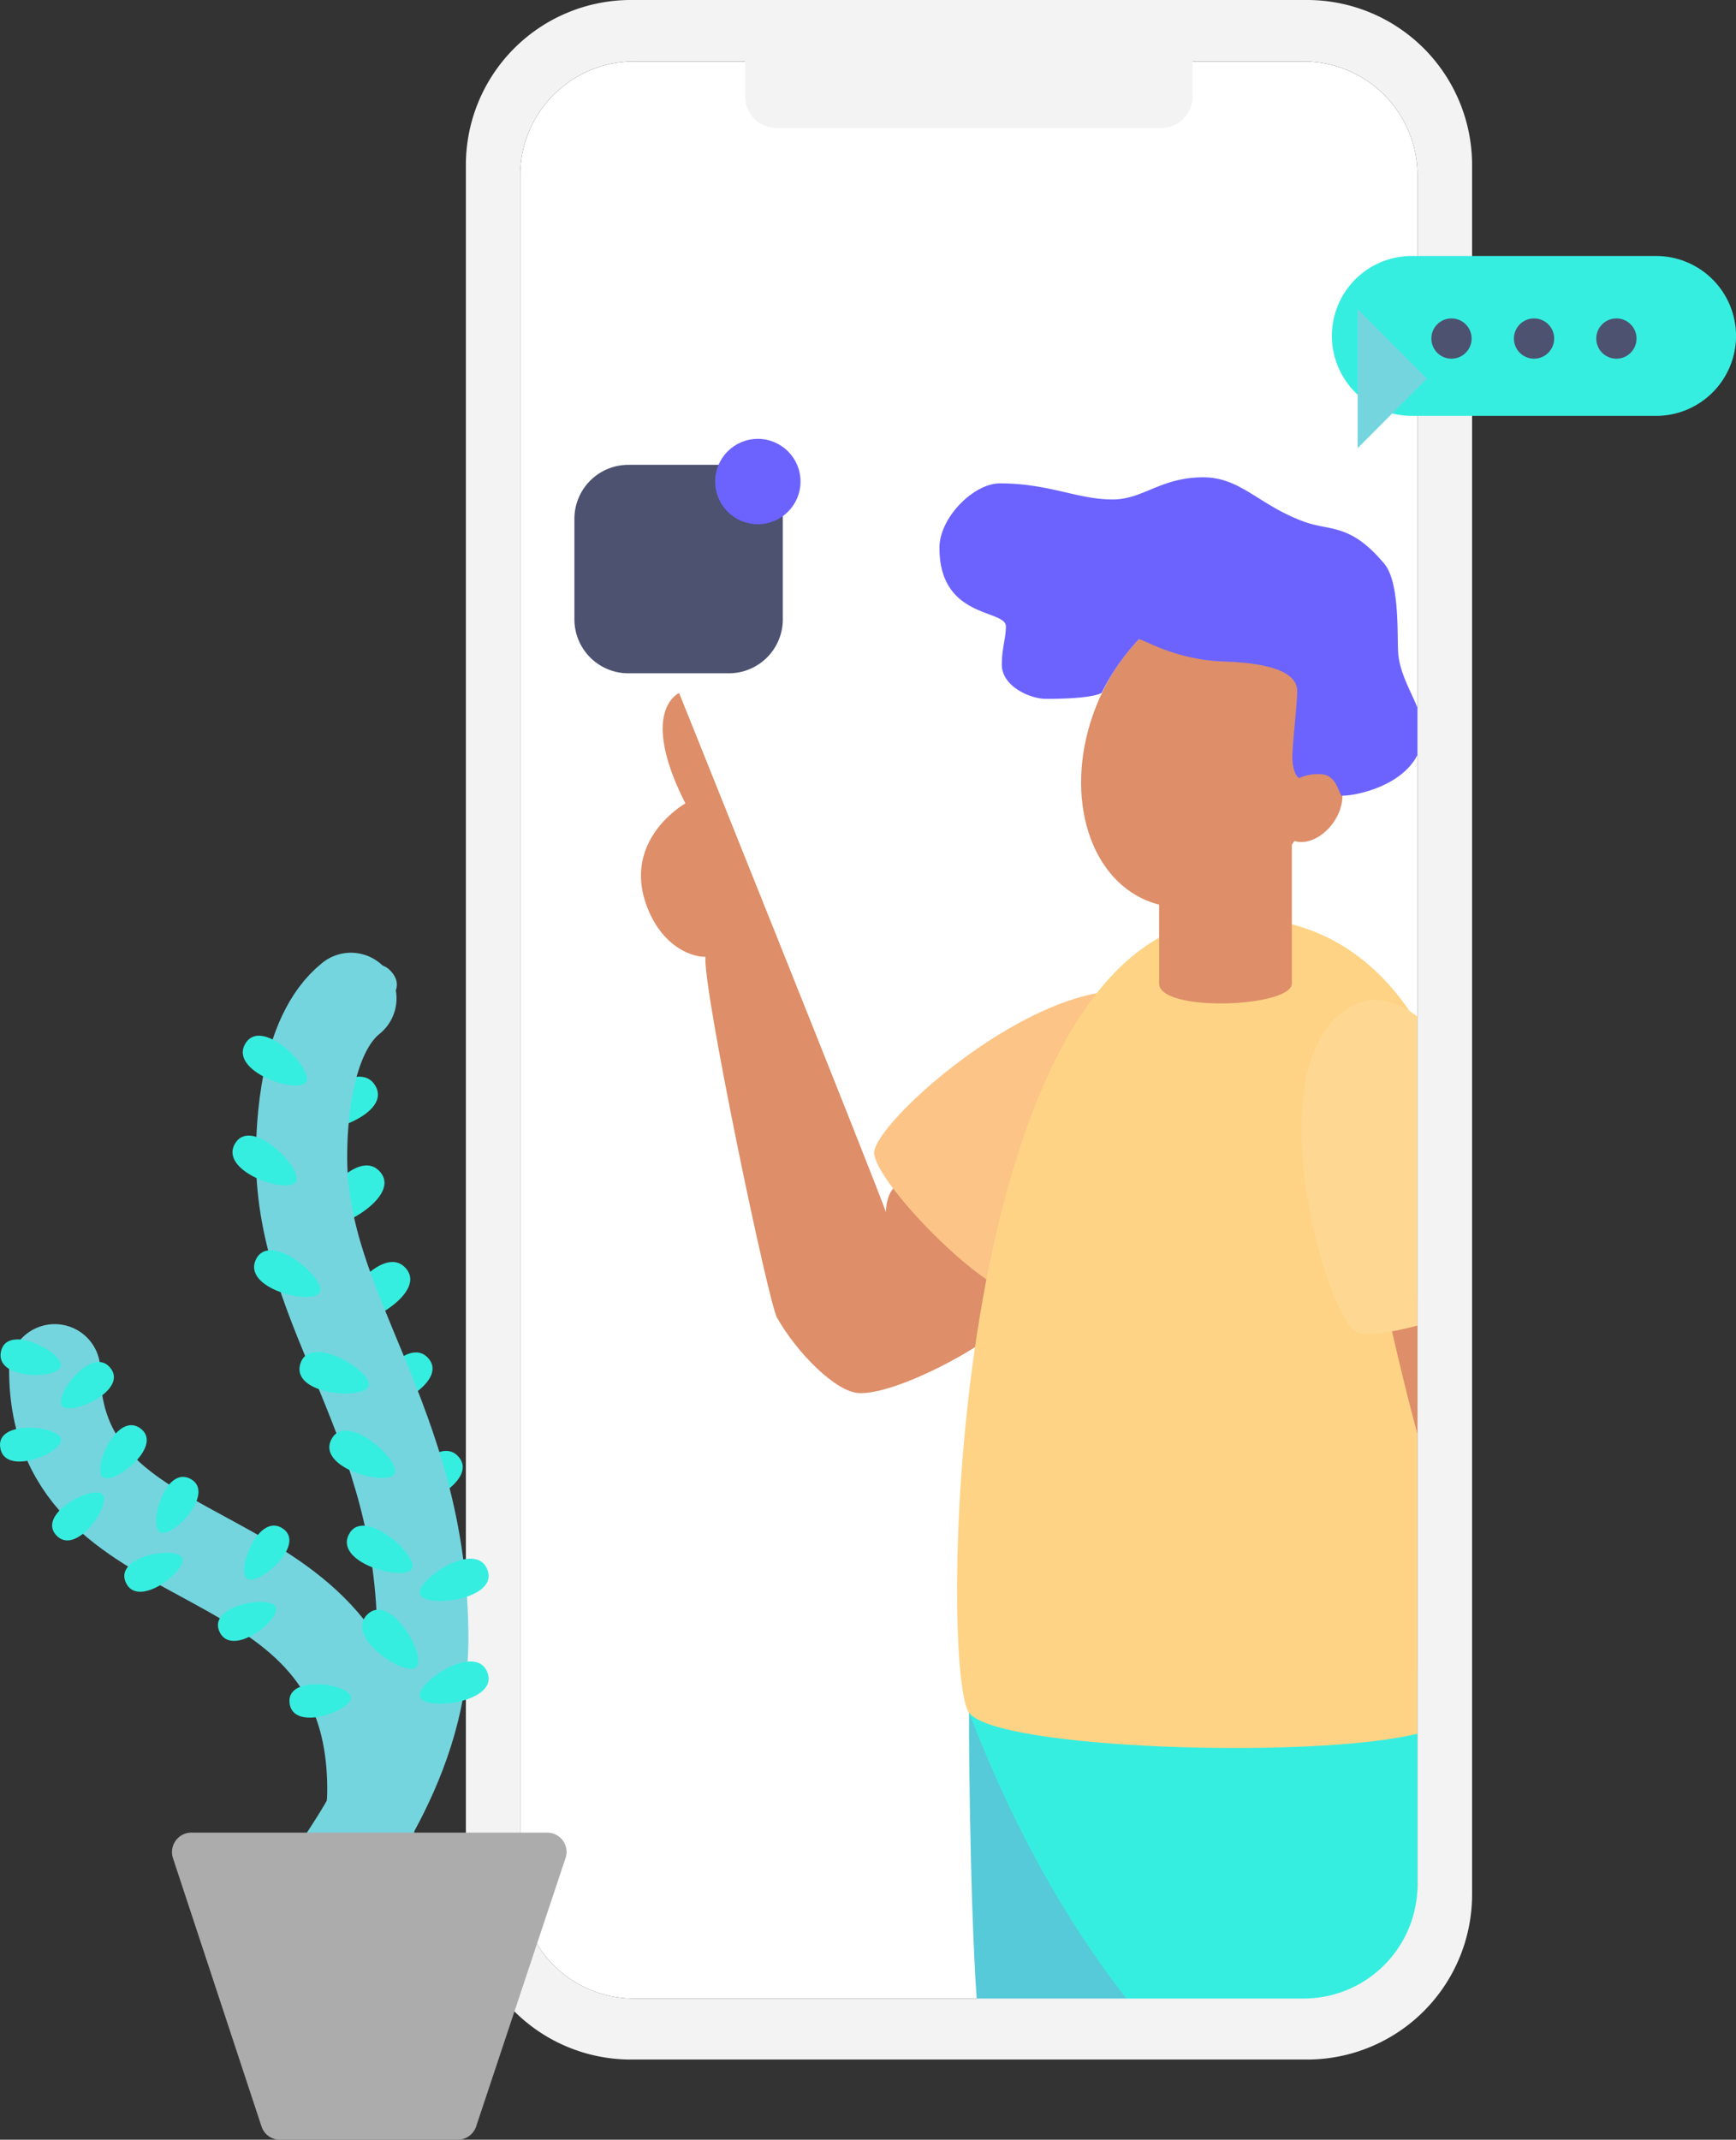 <svg xmlns="http://www.w3.org/2000/svg" width="171.271" height="211.046" viewBox="0 0 171.271 211.046">
  <rect x="0" y="0" width="171.271" height="211.046" fill="#333333" stroke="none"/>
  <g id="_009-app-user-colour" data-name="009-app-user-colour" transform="translate(-192.425 -54)">
    <path id="Path_4409" data-name="Path 4409" d="M539.318,179.355v84.963a11.233,11.233,0,0,1-11.244,11.244H462.044A11.233,11.233,0,0,1,450.8,264.318h0V95.744A11.233,11.233,0,0,1,462.044,84.5h66.031a11.233,11.233,0,0,1,11.244,11.244h0v83.612" transform="translate(-207.049 -24.441)" fill="#fff"/>
    <path id="Path_4410" data-name="Path 4410" d="M701.671,935.984l-14.6-20.223S678.846,904.4,673.681,904.2c-.04,2.98.159,24.354,1.073,31.764h26.917Z" transform="translate(-385.651 -681.308)" fill="#56cad8"/>
    <path id="Path_4411" data-name="Path 4411" d="M565.619,62.1h37.9a3.111,3.111,0,0,1,3.119,3.119v4.787a3.111,3.111,0,0,1-3.119,3.119h-37.9a3.111,3.111,0,0,1-3.119-3.119V65.219A3.124,3.124,0,0,1,565.619,62.1Z" transform="translate(-296.559 -6.491)" fill="#f3f3f3"/>
    <path id="Path_4412" data-name="Path 4412" d="M715.158,899.971h2.7v-32.9L695.094,863.3,673.6,871.445c1.013,2.3,6.357,17.6,17.819,30.989h23.719v-2.463Z" transform="translate(-385.59 -648.533)" fill="#36eee0"/>
    <path id="Path_4413" data-name="Path 4413" d="M536.75,446.491c-1.848-.04-1.848,2.8-1.848,2.8-.894-2.662-20.4-51.192-20.4-51.192s-4.033,1.708.616,10.886c-1.51.894-5.7,4.251-3.973,9.654,1.311,4.053,4.172,5.483,5.959,5.483-.3,3.039,6.2,34.088,7.052,35.578,1.987,3.516,5.82,7.35,8.085,7.449,3.615.179,12.515-4.569,14.72-7.052S540.226,446.551,536.75,446.491Z" transform="translate(-255.076 -275.745)" fill="#de8e68"/>
    <path id="Path_4414" data-name="Path 4414" d="M656.433,547.838c-8.8-7.847-30.274,10.946-29.857,14.2s11.979,15.038,15.376,14.044S663.366,554,656.433,547.838Z" transform="translate(-347.902 -394.215)" fill="#fcc486"/>
    <path id="Path_4415" data-name="Path 4415" d="M713.169,519.929c-3.913-6.337-9.654-10.429-17.878-10.429-28.546,0-29.36,74.3-26.381,78.427,2.642,3.655,34.128,4.609,44.259,2.086" transform="translate(-380.899 -365.015)" fill="#fed385"/>
    <path id="Path_4416" data-name="Path 4416" d="M884.3,698.5l-3,1.232c.258.953,1.41,6.3,3,12.2" transform="translate(-552.03 -516.47)" fill="#de8e68"/>
    <path id="Path_4417" data-name="Path 4417" d="M850.287,552.117c-1.987-1.47-4.013-2.066-5.88-1.291-10.767,4.489-3.1,31.486,0,32.479.993.318,3.258,0,5.88-.7" transform="translate(-518.018 -397.859)" fill="#fed892"/>
    <path id="Path_4418" data-name="Path 4418" d="M781.191,477.391c0,2.364-13.091,2.88-13.091,0V461.3h13.091Z" transform="translate(-461.317 -326.39)" fill="#de8e68"/>
    <ellipse id="Ellipse_32" data-name="Ellipse 32" cx="15.952" cy="11.859" rx="15.952" ry="11.859" transform="translate(294.669 138.49) rotate(-68.304)" fill="#de8e68"/>
    <ellipse id="Ellipse_33" data-name="Ellipse 33" cx="3.754" cy="2.622" rx="3.754" ry="2.622" transform="matrix(0.582, -0.813, 0.813, 0.582, 317.499, 135.168)" fill="#de8e68"/>
    <path id="Path_4419" data-name="Path 4419" d="M706.716,316.01c0-2.185-2.046-4.589-2.424-7.33-.2-1.391.238-7.171-1.391-9.138-3.377-4.052-5.363-3.218-7.946-4.172-4.49-1.649-6.218-4.37-9.933-4.37-4.211,0-5.92,2.185-8.939,2.185-3.457,0-6.277-1.589-11.125-1.589-2.582,0-5.959,3.377-5.959,6.357,0,7.052,6.555,6.039,6.555,7.747,0,1.192-.4,2.145-.4,3.774,0,2.145,2.781,3.377,4.37,3.377,4.847,0,5.483-.6,5.483-.6a21.914,21.914,0,0,1,3.655-5.264c.2-.2,3.337,2.006,8.462,2.185,4.211.139,7.171.954,7.171,2.92,0,1.391-.516,5.5-.477,6.655s.437,1.907.7,1.907a4.361,4.361,0,0,1,2.026-.377c1.728,0,1.867,2.126,2.165,2.126C700.458,322.407,706.716,321,706.716,316.01Z" transform="translate(-373.89 -189.92)" fill="#6c63ff"/>
    <path id="Path_4420" data-name="Path 4420" d="M483.024,284.8h9.913a5.324,5.324,0,0,1,5.324,5.324v9.913a5.324,5.324,0,0,1-5.324,5.324h-9.913a5.324,5.324,0,0,1-5.324-5.324v-9.913A5.324,5.324,0,0,1,483.024,284.8Z" transform="translate(-228.605 -184.952)" fill="#4c5270"/>
    <circle id="Ellipse_34" data-name="Ellipse 34" cx="4.211" cy="4.211" r="4.211" transform="translate(262.981 97.286)" fill="#6c63ff"/>
    <path id="Path_4421" data-name="Path 4421" d="M506.8,54H440.069A16.278,16.278,0,0,0,423.8,70.269v170.6a16.278,16.278,0,0,0,16.269,16.269H506.8a16.278,16.278,0,0,0,16.27-16.269V70.269A16.278,16.278,0,0,0,506.8,54Zm10.886,100.914v84.963a11.233,11.233,0,0,1-11.244,11.244H440.407a11.233,11.233,0,0,1-11.244-11.244h0V71.3a11.233,11.233,0,0,1,11.244-11.244h66.031A11.233,11.233,0,0,1,517.682,71.3h0v83.612Z" transform="translate(-185.412 0)" fill="#f3f3f3"/>
    <path id="Path_4422" data-name="Path 4422" d="M861.786,181.1h24.1a7.893,7.893,0,0,1,7.886,7.886h0a7.893,7.893,0,0,1-7.886,7.886h-24.1a7.893,7.893,0,0,1-7.886-7.886h0A7.88,7.88,0,0,1,861.786,181.1Z" transform="translate(-530.073 -101.852)" fill="#36eee0"/>
    <path id="Path_4423" data-name="Path 4423" d="M873.533,214.353,866.7,207.5v13.707Z" transform="translate(-540.33 -123.007)" fill="#74d5de"/>
    <circle id="Ellipse_35" data-name="Ellipse 35" cx="1.986" cy="1.986" r="1.986" transform="translate(333.64 85.407)" fill="#4c5270"/>
    <circle id="Ellipse_36" data-name="Ellipse 36" cx="1.986" cy="1.986" r="1.986" transform="translate(341.785 85.407)" fill="#4c5270"/>
    <circle id="Ellipse_37" data-name="Ellipse 37" cx="1.986" cy="1.986" r="1.986" transform="translate(349.91 85.407)" fill="#4c5270"/>
    <path id="Path_4424" data-name="Path 4424" d="M245.722,784.4c2.96-1.271,5.264-3.238,5.264-8.9,0-26.52-31.387-19.369-31.387-41.4" transform="translate(-21.776 -544.998)" fill="none" stroke="#74d5de" stroke-linecap="round" stroke-miterlimit="10" stroke-width="9"/>
    <path id="Path_4425" data-name="Path 4425" d="M227.553,730.87c1.708,2.225-3.993,4.748-4.807,3.7S225.746,728.507,227.553,730.87Z" transform="translate(-24.208 -541.908)" fill="#36eee0"/>
    <path id="Path_4426" data-name="Path 4426" d="M366.393,533.831c2.066,2.7-4.052,5.165-5.046,3.874S364.168,530.931,366.393,533.831Z" transform="translate(-135.236 -383.844)" fill="#74d5de"/>
    <path id="Path_4427" data-name="Path 4427" d="M349.869,589.538c1.649,2.98-6.357,5.383-7.151,3.953S348.121,586.34,349.869,589.538Z" transform="translate(-120.381 -428.386)" fill="#36eee0"/>
    <path id="Path_4428" data-name="Path 4428" d="M355.362,633.347c2.165,2.622-5.284,6.436-6.317,5.185S353.058,630.526,355.362,633.347Z" transform="translate(-125.397 -463.713)" fill="#36eee0"/>
    <path id="Path_4429" data-name="Path 4429" d="M368.162,681.275c2.165,2.622-5.284,6.436-6.317,5.185S365.858,678.474,368.162,681.275Z" transform="translate(-135.654 -502.125)" fill="#36eee0"/>
    <path id="Path_4430" data-name="Path 4430" d="M382.756,726.124c1.967,2.384-4.549,5.642-5.483,4.489S380.651,723.561,382.756,726.124Z" transform="translate(-148.024 -538.094)" fill="#36eee0"/>
    <path id="Path_4431" data-name="Path 4431" d="M397.756,775.024c1.967,2.384-4.549,5.642-5.483,4.49S395.651,772.461,397.756,775.024Z" transform="translate(-160.044 -577.281)" fill="#36eee0"/>
    <path id="Path_4432" data-name="Path 4432" d="M192.747,720.144c.715-2.7,6.218.238,5.88,1.549S191.992,723.044,192.747,720.144Z" transform="translate(-0.207 -532.929)" fill="#36eee0"/>
    <path id="Path_4433" data-name="Path 4433" d="M192.44,764.786c-.358-2.761,5.86-2.086,6.019-.755S192.818,767.766,192.44,764.786Z" transform="translate(0 -568.057)" fill="#36eee0"/>
    <path id="Path_4434" data-name="Path 4434" d="M218.652,799.2c-1.808-2.126,3.754-4.966,4.629-3.953S220.6,801.464,218.652,799.2Z" transform="translate(-20.729 -593.828)" fill="#36eee0"/>
    <path id="Path_4435" data-name="Path 4435" d="M254.277,827.873c-1.093-2.563,5.066-3.6,5.582-2.364S255.429,830.615,254.277,827.873Z" transform="translate(-49.461 -617.834)" fill="#36eee0"/>
    <path id="Path_4436" data-name="Path 4436" d="M300.777,852.273c-1.093-2.563,5.066-3.6,5.582-2.364S301.949,855.015,300.777,852.273Z" transform="translate(-86.724 -637.387)" fill="#36eee0"/>
    <path id="Path_4437" data-name="Path 4437" d="M336.173,892.022c-.238-2.781,5.94-1.847,6.059-.516S336.431,895,336.173,892.022Z" transform="translate(-115.187 -670.103)" fill="#36eee0"/>
    <path id="Path_4438" data-name="Path 4438" d="M246.2,761.986c2.185,1.748-2.741,5.582-3.794,4.748S243.852,760.1,246.2,761.986Z" transform="translate(-39.85 -567.044)" fill="#36eee0"/>
    <path id="Path_4439" data-name="Path 4439" d="M273.481,787.529c2.4,1.43-1.927,5.9-3.079,5.225S270.918,786.019,273.481,787.529Z" transform="translate(-62.189 -587.621)" fill="#36eee0"/>
    <path id="Path_4440" data-name="Path 4440" d="M317.53,811.793c2.265,1.629-2.483,5.7-3.576,4.907S315.106,810.045,317.53,811.793Z" transform="translate(-97.16 -606.998)" fill="#36eee0"/>
    <path id="Path_4441" data-name="Path 4441" d="M344.524,637.662c0-1.132,9.635-11.7,9.635-24.831,0-21.414-11.959-32.141-11.959-47.438,0-2.9.258-12,4.867-15.693" transform="translate(-120.022 -397.229)" fill="none" stroke="#74d5de" stroke-linecap="round" stroke-miterlimit="10" stroke-width="9"/>
    <path id="Path_4442" data-name="Path 4442" d="M306.04,994.194H288.479a1.9,1.9,0,0,1-1.808-1.311l-8.741-26.48a1.923,1.923,0,0,1,1.212-2.4,2.085,2.085,0,0,1,.6-.1H314.86a1.908,1.908,0,0,1,1.907,1.907,2.079,2.079,0,0,1-.1.6l-8.82,26.48A1.914,1.914,0,0,1,306.04,994.194Z" transform="translate(-68.447 -729.148)" fill="#acacac"/>
    <path id="Path_4443" data-name="Path 4443" d="M407.567,829.048c1.033,2.92-6.2,3.754-6.675,2.364S406.474,825.909,407.567,829.048Z" transform="translate(-167.034 -620.16)" fill="#36eee0"/>
    <path id="Path_4444" data-name="Path 4444" d="M372.857,853.64c2.284-2.066,5.86,4.271,4.748,5.264S370.393,855.865,372.857,853.64Z" transform="translate(-144.123 -640.462)" fill="#36eee0"/>
    <path id="Path_4445" data-name="Path 4445" d="M364.923,812.306c1.51-2.682,6.893,2.205,6.178,3.476S363.294,815.186,364.923,812.306Z" transform="translate(-138.037 -607.034)" fill="#36eee0"/>
    <path id="Path_4446" data-name="Path 4446" d="M356.223,765.106c1.51-2.682,6.893,2.205,6.178,3.476S354.594,767.986,356.223,765.106Z" transform="translate(-131.065 -569.21)" fill="#36eee0"/>
    <path id="Path_4447" data-name="Path 4447" d="M341.267,726.41c.993-2.94,7.191.854,6.714,2.265S340.194,729.529,341.267,726.41Z" transform="translate(-119.188 -537.964)" fill="#36eee0"/>
    <path id="Path_4448" data-name="Path 4448" d="M318.831,675.618c1.45-2.741,6.953,2.006,6.257,3.317S317.3,678.558,318.831,675.618Z" transform="translate(-101.122 -497.462)" fill="#36eee0"/>
    <path id="Path_4449" data-name="Path 4449" d="M308.192,618.545c1.689-2.583,6.754,2.642,5.94,3.874S306.384,621.326,308.192,618.545Z" transform="translate(-92.53 -451.831)" fill="#36eee0"/>
    <path id="Path_4450" data-name="Path 4450" d="M313.292,568.945c1.689-2.582,6.754,2.642,5.94,3.874S311.484,571.726,313.292,568.945Z" transform="translate(-96.616 -412.084)" fill="#36eee0"/>
    <path id="Path_4451" data-name="Path 4451" d="M407.567,880.082c1.033,2.92-6.2,3.755-6.675,2.364S406.474,876.963,407.567,880.082Z" transform="translate(-167.034 -661.064)" fill="#36eee0"/>
  </g>
</svg>
